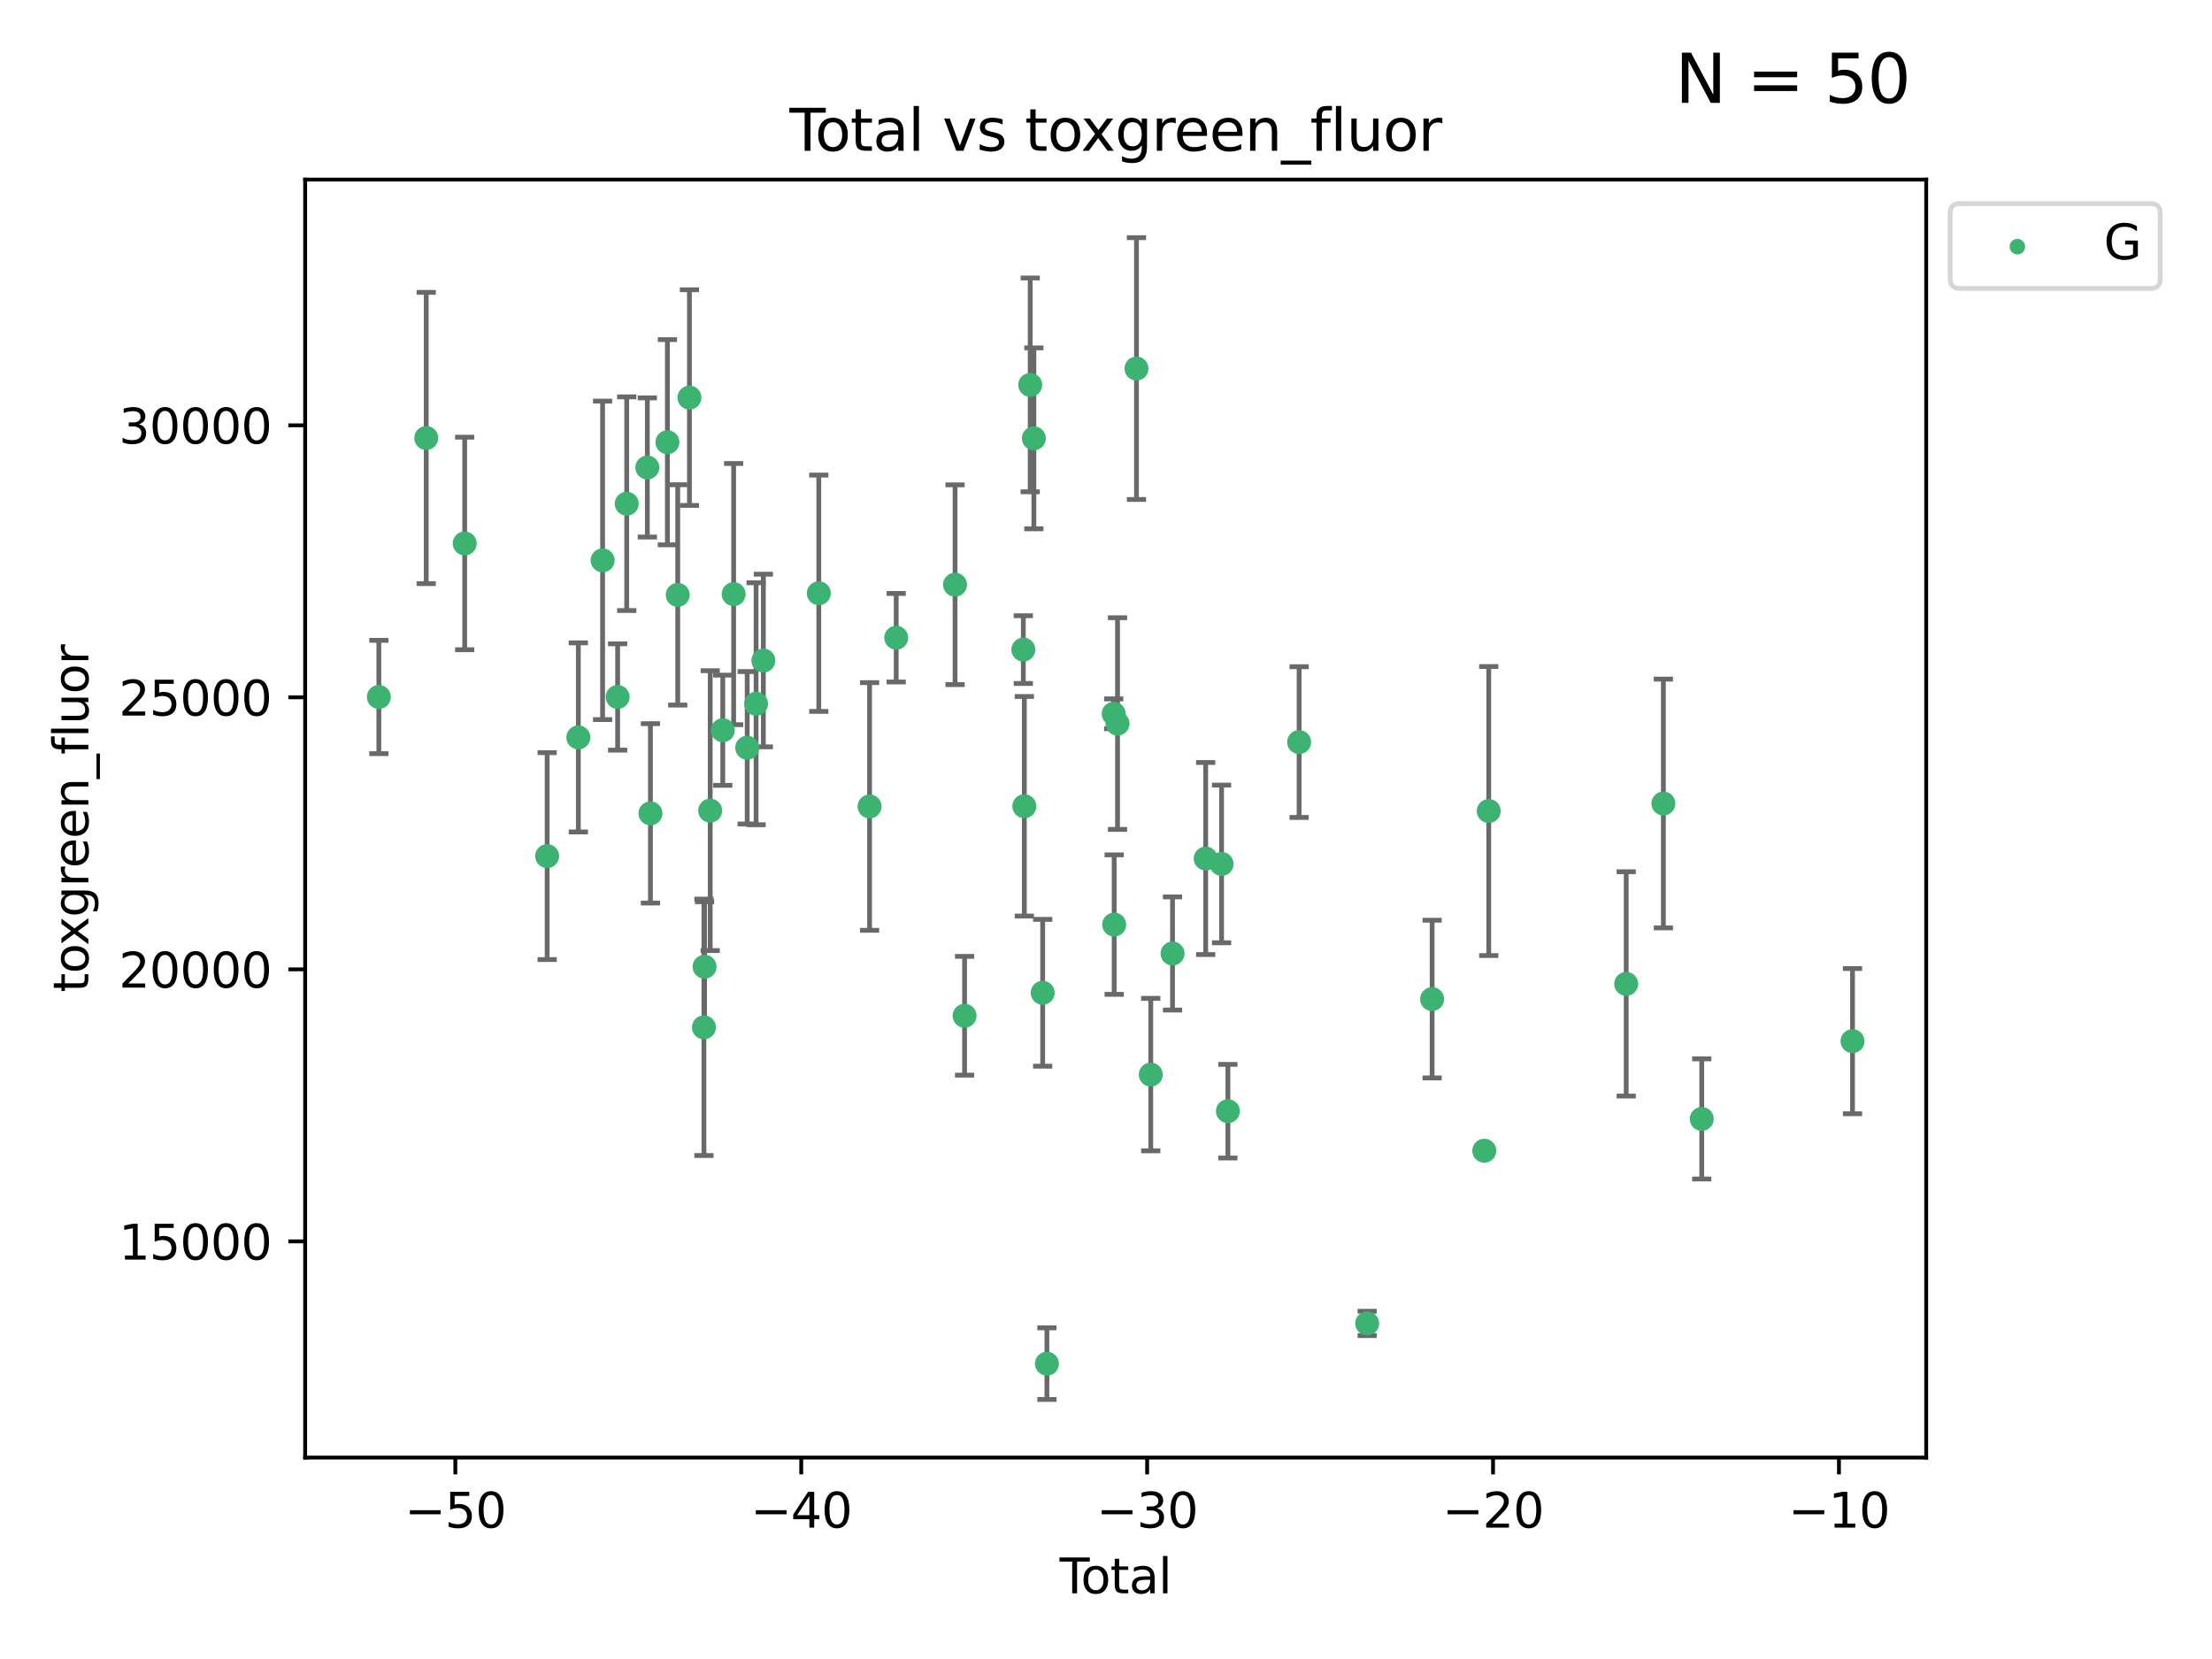<?xml version="1.0" encoding="utf-8" standalone="no"?>
<!DOCTYPE svg PUBLIC "-//W3C//DTD SVG 1.1//EN"
  "http://www.w3.org/Graphics/SVG/1.1/DTD/svg11.dtd">
<svg xmlns:xlink="http://www.w3.org/1999/xlink" width="460.8pt" height="345.6pt" viewBox="0 0 460.8 345.6" xmlns="http://www.w3.org/2000/svg" version="1.1">
 <defs>
  <style type="text/css">*{stroke-linejoin: round; stroke-linecap: butt}</style>
 </defs>
 <g id="figure_1">
  <g id="patch_1">
   <path d="M 0 345.6 
L 460.8 345.6 
L 460.8 0 
L 0 0 
z
" style="fill: #ffffff"/>
  </g>
  <g id="axes_1">
   <g id="patch_2">
    <path d="M 63.571 303.64 
L 401.26 303.64 
L 401.26 37.411 
L 63.571 37.411 
z
" style="fill: #ffffff"/>
   </g>
   <g id="PathCollection_1">
    <defs>
     <path id="m5ea5a7da32" d="M 0 1.118 
C 0.297 1.118 0.581 1 0.791 0.791 
C 1 0.581 1.118 0.297 1.118 0 
C 1.118 -0.297 1 -0.581 0.791 -0.791 
C 0.581 -1 0.297 -1.118 0 -1.118 
C -0.297 -1.118 -0.581 -1 -0.791 -0.791 
C -1 -0.581 -1.118 -0.297 -1.118 0 
C -1.118 0.297 -1 0.581 -0.791 0.791 
C -0.581 1 -0.297 1.118 0 1.118 
z
" style="stroke: #3cb371"/>
    </defs>
    <g clip-path="url(#pb5809bd1e4)">
     <use xlink:href="#m5ea5a7da32" x="78.921" y="145.194" style="fill: #3cb371; stroke: #3cb371"/>
     <use xlink:href="#m5ea5a7da32" x="88.792" y="91.243" style="fill: #3cb371; stroke: #3cb371"/>
     <use xlink:href="#m5ea5a7da32" x="96.805" y="113.213" style="fill: #3cb371; stroke: #3cb371"/>
     <use xlink:href="#m5ea5a7da32" x="113.98" y="178.341" style="fill: #3cb371; stroke: #3cb371"/>
     <use xlink:href="#m5ea5a7da32" x="120.479" y="153.611" style="fill: #3cb371; stroke: #3cb371"/>
     <use xlink:href="#m5ea5a7da32" x="125.533" y="116.731" style="fill: #3cb371; stroke: #3cb371"/>
     <use xlink:href="#m5ea5a7da32" x="128.664" y="145.193" style="fill: #3cb371; stroke: #3cb371"/>
     <use xlink:href="#m5ea5a7da32" x="130.556" y="104.932" style="fill: #3cb371; stroke: #3cb371"/>
     <use xlink:href="#m5ea5a7da32" x="134.852" y="97.382" style="fill: #3cb371; stroke: #3cb371"/>
     <use xlink:href="#m5ea5a7da32" x="135.497" y="169.439" style="fill: #3cb371; stroke: #3cb371"/>
     <use xlink:href="#m5ea5a7da32" x="139.033" y="92.121" style="fill: #3cb371; stroke: #3cb371"/>
     <use xlink:href="#m5ea5a7da32" x="141.185" y="123.926" style="fill: #3cb371; stroke: #3cb371"/>
     <use xlink:href="#m5ea5a7da32" x="143.623" y="82.827" style="fill: #3cb371; stroke: #3cb371"/>
     <use xlink:href="#m5ea5a7da32" x="146.642" y="214.011" style="fill: #3cb371; stroke: #3cb371"/>
     <use xlink:href="#m5ea5a7da32" x="146.775" y="201.388" style="fill: #3cb371; stroke: #3cb371"/>
     <use xlink:href="#m5ea5a7da32" x="147.95" y="168.87" style="fill: #3cb371; stroke: #3cb371"/>
     <use xlink:href="#m5ea5a7da32" x="150.568" y="152.119" style="fill: #3cb371; stroke: #3cb371"/>
     <use xlink:href="#m5ea5a7da32" x="152.831" y="123.762" style="fill: #3cb371; stroke: #3cb371"/>
     <use xlink:href="#m5ea5a7da32" x="155.655" y="155.771" style="fill: #3cb371; stroke: #3cb371"/>
     <use xlink:href="#m5ea5a7da32" x="157.504" y="146.603" style="fill: #3cb371; stroke: #3cb371"/>
     <use xlink:href="#m5ea5a7da32" x="159.019" y="137.6" style="fill: #3cb371; stroke: #3cb371"/>
     <use xlink:href="#m5ea5a7da32" x="170.572" y="123.585" style="fill: #3cb371; stroke: #3cb371"/>
     <use xlink:href="#m5ea5a7da32" x="181.15" y="168.002" style="fill: #3cb371; stroke: #3cb371"/>
     <use xlink:href="#m5ea5a7da32" x="186.695" y="132.848" style="fill: #3cb371; stroke: #3cb371"/>
     <use xlink:href="#m5ea5a7da32" x="198.955" y="121.806" style="fill: #3cb371; stroke: #3cb371"/>
     <use xlink:href="#m5ea5a7da32" x="200.939" y="211.602" style="fill: #3cb371; stroke: #3cb371"/>
     <use xlink:href="#m5ea5a7da32" x="213.179" y="135.322" style="fill: #3cb371; stroke: #3cb371"/>
     <use xlink:href="#m5ea5a7da32" x="213.387" y="167.957" style="fill: #3cb371; stroke: #3cb371"/>
     <use xlink:href="#m5ea5a7da32" x="214.613" y="80.181" style="fill: #3cb371; stroke: #3cb371"/>
     <use xlink:href="#m5ea5a7da32" x="215.374" y="91.312" style="fill: #3cb371; stroke: #3cb371"/>
     <use xlink:href="#m5ea5a7da32" x="217.208" y="206.814" style="fill: #3cb371; stroke: #3cb371"/>
     <use xlink:href="#m5ea5a7da32" x="218.09" y="284.078" style="fill: #3cb371; stroke: #3cb371"/>
     <use xlink:href="#m5ea5a7da32" x="232.007" y="148.697" style="fill: #3cb371; stroke: #3cb371"/>
     <use xlink:href="#m5ea5a7da32" x="232.104" y="192.611" style="fill: #3cb371; stroke: #3cb371"/>
     <use xlink:href="#m5ea5a7da32" x="232.802" y="150.732" style="fill: #3cb371; stroke: #3cb371"/>
     <use xlink:href="#m5ea5a7da32" x="236.748" y="76.781" style="fill: #3cb371; stroke: #3cb371"/>
     <use xlink:href="#m5ea5a7da32" x="239.724" y="223.856" style="fill: #3cb371; stroke: #3cb371"/>
     <use xlink:href="#m5ea5a7da32" x="244.258" y="198.632" style="fill: #3cb371; stroke: #3cb371"/>
     <use xlink:href="#m5ea5a7da32" x="251.167" y="178.848" style="fill: #3cb371; stroke: #3cb371"/>
     <use xlink:href="#m5ea5a7da32" x="254.476" y="179.974" style="fill: #3cb371; stroke: #3cb371"/>
     <use xlink:href="#m5ea5a7da32" x="255.793" y="231.48" style="fill: #3cb371; stroke: #3cb371"/>
     <use xlink:href="#m5ea5a7da32" x="270.63" y="154.591" style="fill: #3cb371; stroke: #3cb371"/>
     <use xlink:href="#m5ea5a7da32" x="284.806" y="275.689" style="fill: #3cb371; stroke: #3cb371"/>
     <use xlink:href="#m5ea5a7da32" x="298.336" y="208.126" style="fill: #3cb371; stroke: #3cb371"/>
     <use xlink:href="#m5ea5a7da32" x="309.203" y="239.719" style="fill: #3cb371; stroke: #3cb371"/>
     <use xlink:href="#m5ea5a7da32" x="310.132" y="168.956" style="fill: #3cb371; stroke: #3cb371"/>
     <use xlink:href="#m5ea5a7da32" x="338.77" y="204.964" style="fill: #3cb371; stroke: #3cb371"/>
     <use xlink:href="#m5ea5a7da32" x="346.513" y="167.385" style="fill: #3cb371; stroke: #3cb371"/>
     <use xlink:href="#m5ea5a7da32" x="354.504" y="233.095" style="fill: #3cb371; stroke: #3cb371"/>
     <use xlink:href="#m5ea5a7da32" x="385.911" y="216.889" style="fill: #3cb371; stroke: #3cb371"/>
    </g>
   </g>
   <g id="matplotlib.axis_1">
    <g id="xtick_1">
     <g id="line2d_1">
      <defs>
       <path id="m0cac21fc16" d="M 0 0 
L 0 3.5 
" style="stroke: #000000; stroke-width: 0.8"/>
      </defs>
      <g>
       <use xlink:href="#m0cac21fc16" x="94.856" y="303.64" style="stroke: #000000; stroke-width: 0.8"/>
      </g>
     </g>
     <g id="text_1">
      <!-- −50 -->
      <g transform="translate(84.304 318.238)scale(0.1 -0.1)">
       <defs>
        <path id="DejaVuSans-2212" d="M 678 2272 
L 4684 2272 
L 4684 1741 
L 678 1741 
L 678 2272 
z
" transform="scale(0.016)"/>
        <path id="DejaVuSans-35" d="M 691 4666 
L 3169 4666 
L 3169 4134 
L 1269 4134 
L 1269 2991 
Q 1406 3038 1543 3061 
Q 1681 3084 1819 3084 
Q 2600 3084 3056 2656 
Q 3513 2228 3513 1497 
Q 3513 744 3044 326 
Q 2575 -91 1722 -91 
Q 1428 -91 1123 -41 
Q 819 9 494 109 
L 494 744 
Q 775 591 1075 516 
Q 1375 441 1709 441 
Q 2250 441 2565 725 
Q 2881 1009 2881 1497 
Q 2881 1984 2565 2268 
Q 2250 2553 1709 2553 
Q 1456 2553 1204 2497 
Q 953 2441 691 2322 
L 691 4666 
z
" transform="scale(0.016)"/>
        <path id="DejaVuSans-30" d="M 2034 4250 
Q 1547 4250 1301 3770 
Q 1056 3291 1056 2328 
Q 1056 1369 1301 889 
Q 1547 409 2034 409 
Q 2525 409 2770 889 
Q 3016 1369 3016 2328 
Q 3016 3291 2770 3770 
Q 2525 4250 2034 4250 
z
M 2034 4750 
Q 2819 4750 3233 4129 
Q 3647 3509 3647 2328 
Q 3647 1150 3233 529 
Q 2819 -91 2034 -91 
Q 1250 -91 836 529 
Q 422 1150 422 2328 
Q 422 3509 836 4129 
Q 1250 4750 2034 4750 
z
" transform="scale(0.016)"/>
       </defs>
       <use xlink:href="#DejaVuSans-2212"/>
       <use xlink:href="#DejaVuSans-35" x="83.789"/>
       <use xlink:href="#DejaVuSans-30" x="147.412"/>
      </g>
     </g>
    </g>
    <g id="xtick_2">
     <g id="line2d_2">
      <g>
       <use xlink:href="#m0cac21fc16" x="166.914" y="303.64" style="stroke: #000000; stroke-width: 0.8"/>
      </g>
     </g>
     <g id="text_2">
      <!-- −40 -->
      <g transform="translate(156.361 318.238)scale(0.1 -0.1)">
       <defs>
        <path id="DejaVuSans-34" d="M 2419 4116 
L 825 1625 
L 2419 1625 
L 2419 4116 
z
M 2253 4666 
L 3047 4666 
L 3047 1625 
L 3713 1625 
L 3713 1100 
L 3047 1100 
L 3047 0 
L 2419 0 
L 2419 1100 
L 313 1100 
L 313 1709 
L 2253 4666 
z
" transform="scale(0.016)"/>
       </defs>
       <use xlink:href="#DejaVuSans-2212"/>
       <use xlink:href="#DejaVuSans-34" x="83.789"/>
       <use xlink:href="#DejaVuSans-30" x="147.412"/>
      </g>
     </g>
    </g>
    <g id="xtick_3">
     <g id="line2d_3">
      <g>
       <use xlink:href="#m0cac21fc16" x="238.971" y="303.64" style="stroke: #000000; stroke-width: 0.8"/>
      </g>
     </g>
     <g id="text_3">
      <!-- −30 -->
      <g transform="translate(228.419 318.238)scale(0.1 -0.1)">
       <defs>
        <path id="DejaVuSans-33" d="M 2597 2516 
Q 3050 2419 3304 2112 
Q 3559 1806 3559 1356 
Q 3559 666 3084 287 
Q 2609 -91 1734 -91 
Q 1441 -91 1130 -33 
Q 819 25 488 141 
L 488 750 
Q 750 597 1062 519 
Q 1375 441 1716 441 
Q 2309 441 2620 675 
Q 2931 909 2931 1356 
Q 2931 1769 2642 2001 
Q 2353 2234 1838 2234 
L 1294 2234 
L 1294 2753 
L 1863 2753 
Q 2328 2753 2575 2939 
Q 2822 3125 2822 3475 
Q 2822 3834 2567 4026 
Q 2313 4219 1838 4219 
Q 1578 4219 1281 4162 
Q 984 4106 628 3988 
L 628 4550 
Q 988 4650 1302 4700 
Q 1616 4750 1894 4750 
Q 2613 4750 3031 4423 
Q 3450 4097 3450 3541 
Q 3450 3153 3228 2886 
Q 3006 2619 2597 2516 
z
" transform="scale(0.016)"/>
       </defs>
       <use xlink:href="#DejaVuSans-2212"/>
       <use xlink:href="#DejaVuSans-33" x="83.789"/>
       <use xlink:href="#DejaVuSans-30" x="147.412"/>
      </g>
     </g>
    </g>
    <g id="xtick_4">
     <g id="line2d_4">
      <g>
       <use xlink:href="#m0cac21fc16" x="311.029" y="303.64" style="stroke: #000000; stroke-width: 0.8"/>
      </g>
     </g>
     <g id="text_4">
      <!-- −20 -->
      <g transform="translate(300.476 318.238)scale(0.1 -0.1)">
       <defs>
        <path id="DejaVuSans-32" d="M 1228 531 
L 3431 531 
L 3431 0 
L 469 0 
L 469 531 
Q 828 903 1448 1529 
Q 2069 2156 2228 2338 
Q 2531 2678 2651 2914 
Q 2772 3150 2772 3378 
Q 2772 3750 2511 3984 
Q 2250 4219 1831 4219 
Q 1534 4219 1204 4116 
Q 875 4013 500 3803 
L 500 4441 
Q 881 4594 1212 4672 
Q 1544 4750 1819 4750 
Q 2544 4750 2975 4387 
Q 3406 4025 3406 3419 
Q 3406 3131 3298 2873 
Q 3191 2616 2906 2266 
Q 2828 2175 2409 1742 
Q 1991 1309 1228 531 
z
" transform="scale(0.016)"/>
       </defs>
       <use xlink:href="#DejaVuSans-2212"/>
       <use xlink:href="#DejaVuSans-32" x="83.789"/>
       <use xlink:href="#DejaVuSans-30" x="147.412"/>
      </g>
     </g>
    </g>
    <g id="xtick_5">
     <g id="line2d_5">
      <g>
       <use xlink:href="#m0cac21fc16" x="383.086" y="303.64" style="stroke: #000000; stroke-width: 0.8"/>
      </g>
     </g>
     <g id="text_5">
      <!-- −10 -->
      <g transform="translate(372.534 318.238)scale(0.1 -0.1)">
       <defs>
        <path id="DejaVuSans-31" d="M 794 531 
L 1825 531 
L 1825 4091 
L 703 3866 
L 703 4441 
L 1819 4666 
L 2450 4666 
L 2450 531 
L 3481 531 
L 3481 0 
L 794 0 
L 794 531 
z
" transform="scale(0.016)"/>
       </defs>
       <use xlink:href="#DejaVuSans-2212"/>
       <use xlink:href="#DejaVuSans-31" x="83.789"/>
       <use xlink:href="#DejaVuSans-30" x="147.412"/>
      </g>
     </g>
    </g>
    <g id="text_6">
     <!-- Total -->
     <g transform="translate(220.739 331.917)scale(0.1 -0.1)">
      <defs>
       <path id="DejaVuSans-54" d="M -19 4666 
L 3928 4666 
L 3928 4134 
L 2272 4134 
L 2272 0 
L 1638 0 
L 1638 4134 
L -19 4134 
L -19 4666 
z
" transform="scale(0.016)"/>
       <path id="DejaVuSans-6f" d="M 1959 3097 
Q 1497 3097 1228 2736 
Q 959 2375 959 1747 
Q 959 1119 1226 758 
Q 1494 397 1959 397 
Q 2419 397 2687 759 
Q 2956 1122 2956 1747 
Q 2956 2369 2687 2733 
Q 2419 3097 1959 3097 
z
M 1959 3584 
Q 2709 3584 3137 3096 
Q 3566 2609 3566 1747 
Q 3566 888 3137 398 
Q 2709 -91 1959 -91 
Q 1206 -91 779 398 
Q 353 888 353 1747 
Q 353 2609 779 3096 
Q 1206 3584 1959 3584 
z
" transform="scale(0.016)"/>
       <path id="DejaVuSans-74" d="M 1172 4494 
L 1172 3500 
L 2356 3500 
L 2356 3053 
L 1172 3053 
L 1172 1153 
Q 1172 725 1289 603 
Q 1406 481 1766 481 
L 2356 481 
L 2356 0 
L 1766 0 
Q 1100 0 847 248 
Q 594 497 594 1153 
L 594 3053 
L 172 3053 
L 172 3500 
L 594 3500 
L 594 4494 
L 1172 4494 
z
" transform="scale(0.016)"/>
       <path id="DejaVuSans-61" d="M 2194 1759 
Q 1497 1759 1228 1600 
Q 959 1441 959 1056 
Q 959 750 1161 570 
Q 1363 391 1709 391 
Q 2188 391 2477 730 
Q 2766 1069 2766 1631 
L 2766 1759 
L 2194 1759 
z
M 3341 1997 
L 3341 0 
L 2766 0 
L 2766 531 
Q 2569 213 2275 61 
Q 1981 -91 1556 -91 
Q 1019 -91 701 211 
Q 384 513 384 1019 
Q 384 1609 779 1909 
Q 1175 2209 1959 2209 
L 2766 2209 
L 2766 2266 
Q 2766 2663 2505 2880 
Q 2244 3097 1772 3097 
Q 1472 3097 1187 3025 
Q 903 2953 641 2809 
L 641 3341 
Q 956 3463 1253 3523 
Q 1550 3584 1831 3584 
Q 2591 3584 2966 3190 
Q 3341 2797 3341 1997 
z
" transform="scale(0.016)"/>
       <path id="DejaVuSans-6c" d="M 603 4863 
L 1178 4863 
L 1178 0 
L 603 0 
L 603 4863 
z
" transform="scale(0.016)"/>
      </defs>
      <use xlink:href="#DejaVuSans-54"/>
      <use xlink:href="#DejaVuSans-6f" x="44.084"/>
      <use xlink:href="#DejaVuSans-74" x="105.266"/>
      <use xlink:href="#DejaVuSans-61" x="144.475"/>
      <use xlink:href="#DejaVuSans-6c" x="205.754"/>
     </g>
    </g>
   </g>
   <g id="matplotlib.axis_2">
    <g id="ytick_1">
     <g id="line2d_6">
      <defs>
       <path id="m25e5c425a2" d="M 0 0 
L -3.5 0 
" style="stroke: #000000; stroke-width: 0.8"/>
      </defs>
      <g>
       <use xlink:href="#m25e5c425a2" x="63.571" y="258.6" style="stroke: #000000; stroke-width: 0.8"/>
      </g>
     </g>
     <g id="text_7">
      <!-- 15000 -->
      <g transform="translate(24.759 262.399)scale(0.1 -0.1)">
       <use xlink:href="#DejaVuSans-31"/>
       <use xlink:href="#DejaVuSans-35" x="63.623"/>
       <use xlink:href="#DejaVuSans-30" x="127.246"/>
       <use xlink:href="#DejaVuSans-30" x="190.869"/>
       <use xlink:href="#DejaVuSans-30" x="254.492"/>
      </g>
     </g>
    </g>
    <g id="ytick_2">
     <g id="line2d_7">
      <g>
       <use xlink:href="#m25e5c425a2" x="63.571" y="201.933" style="stroke: #000000; stroke-width: 0.8"/>
      </g>
     </g>
     <g id="text_8">
      <!-- 20000 -->
      <g transform="translate(24.759 205.732)scale(0.1 -0.1)">
       <use xlink:href="#DejaVuSans-32"/>
       <use xlink:href="#DejaVuSans-30" x="63.623"/>
       <use xlink:href="#DejaVuSans-30" x="127.246"/>
       <use xlink:href="#DejaVuSans-30" x="190.869"/>
       <use xlink:href="#DejaVuSans-30" x="254.492"/>
      </g>
     </g>
    </g>
    <g id="ytick_3">
     <g id="line2d_8">
      <g>
       <use xlink:href="#m25e5c425a2" x="63.571" y="145.267" style="stroke: #000000; stroke-width: 0.8"/>
      </g>
     </g>
     <g id="text_9">
      <!-- 25000 -->
      <g transform="translate(24.759 149.066)scale(0.1 -0.1)">
       <use xlink:href="#DejaVuSans-32"/>
       <use xlink:href="#DejaVuSans-35" x="63.623"/>
       <use xlink:href="#DejaVuSans-30" x="127.246"/>
       <use xlink:href="#DejaVuSans-30" x="190.869"/>
       <use xlink:href="#DejaVuSans-30" x="254.492"/>
      </g>
     </g>
    </g>
    <g id="ytick_4">
     <g id="line2d_9">
      <g>
       <use xlink:href="#m25e5c425a2" x="63.571" y="88.601" style="stroke: #000000; stroke-width: 0.8"/>
      </g>
     </g>
     <g id="text_10">
      <!-- 30000 -->
      <g transform="translate(24.759 92.4)scale(0.1 -0.1)">
       <use xlink:href="#DejaVuSans-33"/>
       <use xlink:href="#DejaVuSans-30" x="63.623"/>
       <use xlink:href="#DejaVuSans-30" x="127.246"/>
       <use xlink:href="#DejaVuSans-30" x="190.869"/>
       <use xlink:href="#DejaVuSans-30" x="254.492"/>
      </g>
     </g>
    </g>
    <g id="text_11">
     <!-- toxgreen_fluor -->
     <g transform="translate(18.401 206.72)rotate(-90)scale(0.1 -0.1)">
      <defs>
       <path id="DejaVuSans-78" d="M 3513 3500 
L 2247 1797 
L 3578 0 
L 2900 0 
L 1881 1375 
L 863 0 
L 184 0 
L 1544 1831 
L 300 3500 
L 978 3500 
L 1906 2253 
L 2834 3500 
L 3513 3500 
z
" transform="scale(0.016)"/>
       <path id="DejaVuSans-67" d="M 2906 1791 
Q 2906 2416 2648 2759 
Q 2391 3103 1925 3103 
Q 1463 3103 1205 2759 
Q 947 2416 947 1791 
Q 947 1169 1205 825 
Q 1463 481 1925 481 
Q 2391 481 2648 825 
Q 2906 1169 2906 1791 
z
M 3481 434 
Q 3481 -459 3084 -895 
Q 2688 -1331 1869 -1331 
Q 1566 -1331 1297 -1286 
Q 1028 -1241 775 -1147 
L 775 -588 
Q 1028 -725 1275 -790 
Q 1522 -856 1778 -856 
Q 2344 -856 2625 -561 
Q 2906 -266 2906 331 
L 2906 616 
Q 2728 306 2450 153 
Q 2172 0 1784 0 
Q 1141 0 747 490 
Q 353 981 353 1791 
Q 353 2603 747 3093 
Q 1141 3584 1784 3584 
Q 2172 3584 2450 3431 
Q 2728 3278 2906 2969 
L 2906 3500 
L 3481 3500 
L 3481 434 
z
" transform="scale(0.016)"/>
       <path id="DejaVuSans-72" d="M 2631 2963 
Q 2534 3019 2420 3045 
Q 2306 3072 2169 3072 
Q 1681 3072 1420 2755 
Q 1159 2438 1159 1844 
L 1159 0 
L 581 0 
L 581 3500 
L 1159 3500 
L 1159 2956 
Q 1341 3275 1631 3429 
Q 1922 3584 2338 3584 
Q 2397 3584 2469 3576 
Q 2541 3569 2628 3553 
L 2631 2963 
z
" transform="scale(0.016)"/>
       <path id="DejaVuSans-65" d="M 3597 1894 
L 3597 1613 
L 953 1613 
Q 991 1019 1311 708 
Q 1631 397 2203 397 
Q 2534 397 2845 478 
Q 3156 559 3463 722 
L 3463 178 
Q 3153 47 2828 -22 
Q 2503 -91 2169 -91 
Q 1331 -91 842 396 
Q 353 884 353 1716 
Q 353 2575 817 3079 
Q 1281 3584 2069 3584 
Q 2775 3584 3186 3129 
Q 3597 2675 3597 1894 
z
M 3022 2063 
Q 3016 2534 2758 2815 
Q 2500 3097 2075 3097 
Q 1594 3097 1305 2825 
Q 1016 2553 972 2059 
L 3022 2063 
z
" transform="scale(0.016)"/>
       <path id="DejaVuSans-6e" d="M 3513 2113 
L 3513 0 
L 2938 0 
L 2938 2094 
Q 2938 2591 2744 2837 
Q 2550 3084 2163 3084 
Q 1697 3084 1428 2787 
Q 1159 2491 1159 1978 
L 1159 0 
L 581 0 
L 581 3500 
L 1159 3500 
L 1159 2956 
Q 1366 3272 1645 3428 
Q 1925 3584 2291 3584 
Q 2894 3584 3203 3211 
Q 3513 2838 3513 2113 
z
" transform="scale(0.016)"/>
       <path id="DejaVuSans-5f" d="M 3263 -1063 
L 3263 -1509 
L -63 -1509 
L -63 -1063 
L 3263 -1063 
z
" transform="scale(0.016)"/>
       <path id="DejaVuSans-66" d="M 2375 4863 
L 2375 4384 
L 1825 4384 
Q 1516 4384 1395 4259 
Q 1275 4134 1275 3809 
L 1275 3500 
L 2222 3500 
L 2222 3053 
L 1275 3053 
L 1275 0 
L 697 0 
L 697 3053 
L 147 3053 
L 147 3500 
L 697 3500 
L 697 3744 
Q 697 4328 969 4595 
Q 1241 4863 1831 4863 
L 2375 4863 
z
" transform="scale(0.016)"/>
       <path id="DejaVuSans-75" d="M 544 1381 
L 544 3500 
L 1119 3500 
L 1119 1403 
Q 1119 906 1312 657 
Q 1506 409 1894 409 
Q 2359 409 2629 706 
Q 2900 1003 2900 1516 
L 2900 3500 
L 3475 3500 
L 3475 0 
L 2900 0 
L 2900 538 
Q 2691 219 2414 64 
Q 2138 -91 1772 -91 
Q 1169 -91 856 284 
Q 544 659 544 1381 
z
M 1991 3584 
L 1991 3584 
z
" transform="scale(0.016)"/>
      </defs>
      <use xlink:href="#DejaVuSans-74"/>
      <use xlink:href="#DejaVuSans-6f" x="39.209"/>
      <use xlink:href="#DejaVuSans-78" x="97.266"/>
      <use xlink:href="#DejaVuSans-67" x="156.445"/>
      <use xlink:href="#DejaVuSans-72" x="219.922"/>
      <use xlink:href="#DejaVuSans-65" x="258.785"/>
      <use xlink:href="#DejaVuSans-65" x="320.309"/>
      <use xlink:href="#DejaVuSans-6e" x="381.832"/>
      <use xlink:href="#DejaVuSans-5f" x="445.211"/>
      <use xlink:href="#DejaVuSans-66" x="495.211"/>
      <use xlink:href="#DejaVuSans-6c" x="530.416"/>
      <use xlink:href="#DejaVuSans-75" x="558.199"/>
      <use xlink:href="#DejaVuSans-6f" x="621.578"/>
      <use xlink:href="#DejaVuSans-72" x="682.76"/>
     </g>
    </g>
   </g>
   <g id="LineCollection_1">
    <path d="M 78.921 156.997 
L 78.921 133.39 
" clip-path="url(#pb5809bd1e4)" style="fill: none; stroke: #696969"/>
    <path d="M 88.792 121.582 
L 88.792 60.903 
" clip-path="url(#pb5809bd1e4)" style="fill: none; stroke: #696969"/>
    <path d="M 96.805 135.354 
L 96.805 91.071 
" clip-path="url(#pb5809bd1e4)" style="fill: none; stroke: #696969"/>
    <path d="M 113.98 199.894 
L 113.98 156.789 
" clip-path="url(#pb5809bd1e4)" style="fill: none; stroke: #696969"/>
    <path d="M 120.479 173.308 
L 120.479 133.914 
" clip-path="url(#pb5809bd1e4)" style="fill: none; stroke: #696969"/>
    <path d="M 125.533 149.904 
L 125.533 83.559 
" clip-path="url(#pb5809bd1e4)" style="fill: none; stroke: #696969"/>
    <path d="M 128.664 156.268 
L 128.664 134.117 
" clip-path="url(#pb5809bd1e4)" style="fill: none; stroke: #696969"/>
    <path d="M 130.556 127.19 
L 130.556 82.674 
" clip-path="url(#pb5809bd1e4)" style="fill: none; stroke: #696969"/>
    <path d="M 134.852 111.875 
L 134.852 82.888 
" clip-path="url(#pb5809bd1e4)" style="fill: none; stroke: #696969"/>
    <path d="M 135.497 188.125 
L 135.497 150.752 
" clip-path="url(#pb5809bd1e4)" style="fill: none; stroke: #696969"/>
    <path d="M 139.033 113.496 
L 139.033 70.747 
" clip-path="url(#pb5809bd1e4)" style="fill: none; stroke: #696969"/>
    <path d="M 141.185 146.878 
L 141.185 100.974 
" clip-path="url(#pb5809bd1e4)" style="fill: none; stroke: #696969"/>
    <path d="M 143.623 105.286 
L 143.623 60.368 
" clip-path="url(#pb5809bd1e4)" style="fill: none; stroke: #696969"/>
    <path d="M 146.642 240.717 
L 146.642 187.306 
" clip-path="url(#pb5809bd1e4)" style="fill: none; stroke: #696969"/>
    <path d="M 146.775 214.929 
L 146.775 187.847 
" clip-path="url(#pb5809bd1e4)" style="fill: none; stroke: #696969"/>
    <path d="M 147.95 198.02 
L 147.95 139.72 
" clip-path="url(#pb5809bd1e4)" style="fill: none; stroke: #696969"/>
    <path d="M 150.568 163.596 
L 150.568 140.642 
" clip-path="url(#pb5809bd1e4)" style="fill: none; stroke: #696969"/>
    <path d="M 152.831 150.968 
L 152.831 96.556 
" clip-path="url(#pb5809bd1e4)" style="fill: none; stroke: #696969"/>
    <path d="M 155.655 171.643 
L 155.655 139.899 
" clip-path="url(#pb5809bd1e4)" style="fill: none; stroke: #696969"/>
    <path d="M 157.504 171.811 
L 157.504 121.394 
" clip-path="url(#pb5809bd1e4)" style="fill: none; stroke: #696969"/>
    <path d="M 159.019 155.586 
L 159.019 119.615 
" clip-path="url(#pb5809bd1e4)" style="fill: none; stroke: #696969"/>
    <path d="M 170.572 148.2 
L 170.572 98.969 
" clip-path="url(#pb5809bd1e4)" style="fill: none; stroke: #696969"/>
    <path d="M 181.15 193.799 
L 181.15 142.205 
" clip-path="url(#pb5809bd1e4)" style="fill: none; stroke: #696969"/>
    <path d="M 186.695 142.065 
L 186.695 123.631 
" clip-path="url(#pb5809bd1e4)" style="fill: none; stroke: #696969"/>
    <path d="M 198.955 142.613 
L 198.955 100.998 
" clip-path="url(#pb5809bd1e4)" style="fill: none; stroke: #696969"/>
    <path d="M 200.939 223.973 
L 200.939 199.23 
" clip-path="url(#pb5809bd1e4)" style="fill: none; stroke: #696969"/>
    <path d="M 213.179 142.379 
L 213.179 128.266 
" clip-path="url(#pb5809bd1e4)" style="fill: none; stroke: #696969"/>
    <path d="M 213.387 190.827 
L 213.387 145.087 
" clip-path="url(#pb5809bd1e4)" style="fill: none; stroke: #696969"/>
    <path d="M 214.613 102.454 
L 214.613 57.908 
" clip-path="url(#pb5809bd1e4)" style="fill: none; stroke: #696969"/>
    <path d="M 215.374 110.16 
L 215.374 72.465 
" clip-path="url(#pb5809bd1e4)" style="fill: none; stroke: #696969"/>
    <path d="M 217.208 222.107 
L 217.208 191.521 
" clip-path="url(#pb5809bd1e4)" style="fill: none; stroke: #696969"/>
    <path d="M 218.09 291.539 
L 218.09 276.617 
" clip-path="url(#pb5809bd1e4)" style="fill: none; stroke: #696969"/>
    <path d="M 232.007 151.806 
L 232.007 145.589 
" clip-path="url(#pb5809bd1e4)" style="fill: none; stroke: #696969"/>
    <path d="M 232.104 207.138 
L 232.104 178.083 
" clip-path="url(#pb5809bd1e4)" style="fill: none; stroke: #696969"/>
    <path d="M 232.802 172.781 
L 232.802 128.684 
" clip-path="url(#pb5809bd1e4)" style="fill: none; stroke: #696969"/>
    <path d="M 236.748 104.049 
L 236.748 49.513 
" clip-path="url(#pb5809bd1e4)" style="fill: none; stroke: #696969"/>
    <path d="M 239.724 239.739 
L 239.724 207.973 
" clip-path="url(#pb5809bd1e4)" style="fill: none; stroke: #696969"/>
    <path d="M 244.258 210.417 
L 244.258 186.846 
" clip-path="url(#pb5809bd1e4)" style="fill: none; stroke: #696969"/>
    <path d="M 251.167 198.854 
L 251.167 158.843 
" clip-path="url(#pb5809bd1e4)" style="fill: none; stroke: #696969"/>
    <path d="M 254.476 196.401 
L 254.476 163.547 
" clip-path="url(#pb5809bd1e4)" style="fill: none; stroke: #696969"/>
    <path d="M 255.793 241.229 
L 255.793 221.731 
" clip-path="url(#pb5809bd1e4)" style="fill: none; stroke: #696969"/>
    <path d="M 270.63 170.289 
L 270.63 138.893 
" clip-path="url(#pb5809bd1e4)" style="fill: none; stroke: #696969"/>
    <path d="M 284.806 278.224 
L 284.806 273.155 
" clip-path="url(#pb5809bd1e4)" style="fill: none; stroke: #696969"/>
    <path d="M 298.336 224.553 
L 298.336 191.698 
" clip-path="url(#pb5809bd1e4)" style="fill: none; stroke: #696969"/>
    <path d="M 309.203 240.776 
L 309.203 238.663 
" clip-path="url(#pb5809bd1e4)" style="fill: none; stroke: #696969"/>
    <path d="M 310.132 199.063 
L 310.132 138.849 
" clip-path="url(#pb5809bd1e4)" style="fill: none; stroke: #696969"/>
    <path d="M 338.77 228.327 
L 338.77 181.601 
" clip-path="url(#pb5809bd1e4)" style="fill: none; stroke: #696969"/>
    <path d="M 346.513 193.298 
L 346.513 141.472 
" clip-path="url(#pb5809bd1e4)" style="fill: none; stroke: #696969"/>
    <path d="M 354.504 245.61 
L 354.504 220.581 
" clip-path="url(#pb5809bd1e4)" style="fill: none; stroke: #696969"/>
    <path d="M 385.911 232.013 
L 385.911 201.765 
" clip-path="url(#pb5809bd1e4)" style="fill: none; stroke: #696969"/>
   </g>
   <g id="line2d_10">
    <defs>
     <path id="mae9d2082f3" d="M 2 0 
L -2 -0 
" style="stroke: #696969"/>
    </defs>
    <g clip-path="url(#pb5809bd1e4)">
     <use xlink:href="#mae9d2082f3" x="78.921" y="156.997" style="fill: #696969; stroke: #696969"/>
     <use xlink:href="#mae9d2082f3" x="88.792" y="121.582" style="fill: #696969; stroke: #696969"/>
     <use xlink:href="#mae9d2082f3" x="96.805" y="135.354" style="fill: #696969; stroke: #696969"/>
     <use xlink:href="#mae9d2082f3" x="113.98" y="199.894" style="fill: #696969; stroke: #696969"/>
     <use xlink:href="#mae9d2082f3" x="120.479" y="173.308" style="fill: #696969; stroke: #696969"/>
     <use xlink:href="#mae9d2082f3" x="125.533" y="149.904" style="fill: #696969; stroke: #696969"/>
     <use xlink:href="#mae9d2082f3" x="128.664" y="156.268" style="fill: #696969; stroke: #696969"/>
     <use xlink:href="#mae9d2082f3" x="130.556" y="127.19" style="fill: #696969; stroke: #696969"/>
     <use xlink:href="#mae9d2082f3" x="134.852" y="111.875" style="fill: #696969; stroke: #696969"/>
     <use xlink:href="#mae9d2082f3" x="135.497" y="188.125" style="fill: #696969; stroke: #696969"/>
     <use xlink:href="#mae9d2082f3" x="139.033" y="113.496" style="fill: #696969; stroke: #696969"/>
     <use xlink:href="#mae9d2082f3" x="141.185" y="146.878" style="fill: #696969; stroke: #696969"/>
     <use xlink:href="#mae9d2082f3" x="143.623" y="105.286" style="fill: #696969; stroke: #696969"/>
     <use xlink:href="#mae9d2082f3" x="146.642" y="240.717" style="fill: #696969; stroke: #696969"/>
     <use xlink:href="#mae9d2082f3" x="146.775" y="214.929" style="fill: #696969; stroke: #696969"/>
     <use xlink:href="#mae9d2082f3" x="147.95" y="198.02" style="fill: #696969; stroke: #696969"/>
     <use xlink:href="#mae9d2082f3" x="150.568" y="163.596" style="fill: #696969; stroke: #696969"/>
     <use xlink:href="#mae9d2082f3" x="152.831" y="150.968" style="fill: #696969; stroke: #696969"/>
     <use xlink:href="#mae9d2082f3" x="155.655" y="171.643" style="fill: #696969; stroke: #696969"/>
     <use xlink:href="#mae9d2082f3" x="157.504" y="171.811" style="fill: #696969; stroke: #696969"/>
     <use xlink:href="#mae9d2082f3" x="159.019" y="155.586" style="fill: #696969; stroke: #696969"/>
     <use xlink:href="#mae9d2082f3" x="170.572" y="148.2" style="fill: #696969; stroke: #696969"/>
     <use xlink:href="#mae9d2082f3" x="181.15" y="193.799" style="fill: #696969; stroke: #696969"/>
     <use xlink:href="#mae9d2082f3" x="186.695" y="142.065" style="fill: #696969; stroke: #696969"/>
     <use xlink:href="#mae9d2082f3" x="198.955" y="142.613" style="fill: #696969; stroke: #696969"/>
     <use xlink:href="#mae9d2082f3" x="200.939" y="223.973" style="fill: #696969; stroke: #696969"/>
     <use xlink:href="#mae9d2082f3" x="213.179" y="142.379" style="fill: #696969; stroke: #696969"/>
     <use xlink:href="#mae9d2082f3" x="213.387" y="190.827" style="fill: #696969; stroke: #696969"/>
     <use xlink:href="#mae9d2082f3" x="214.613" y="102.454" style="fill: #696969; stroke: #696969"/>
     <use xlink:href="#mae9d2082f3" x="215.374" y="110.16" style="fill: #696969; stroke: #696969"/>
     <use xlink:href="#mae9d2082f3" x="217.208" y="222.107" style="fill: #696969; stroke: #696969"/>
     <use xlink:href="#mae9d2082f3" x="218.09" y="291.539" style="fill: #696969; stroke: #696969"/>
     <use xlink:href="#mae9d2082f3" x="232.007" y="151.806" style="fill: #696969; stroke: #696969"/>
     <use xlink:href="#mae9d2082f3" x="232.104" y="207.138" style="fill: #696969; stroke: #696969"/>
     <use xlink:href="#mae9d2082f3" x="232.802" y="172.781" style="fill: #696969; stroke: #696969"/>
     <use xlink:href="#mae9d2082f3" x="236.748" y="104.049" style="fill: #696969; stroke: #696969"/>
     <use xlink:href="#mae9d2082f3" x="239.724" y="239.739" style="fill: #696969; stroke: #696969"/>
     <use xlink:href="#mae9d2082f3" x="244.258" y="210.417" style="fill: #696969; stroke: #696969"/>
     <use xlink:href="#mae9d2082f3" x="251.167" y="198.854" style="fill: #696969; stroke: #696969"/>
     <use xlink:href="#mae9d2082f3" x="254.476" y="196.401" style="fill: #696969; stroke: #696969"/>
     <use xlink:href="#mae9d2082f3" x="255.793" y="241.229" style="fill: #696969; stroke: #696969"/>
     <use xlink:href="#mae9d2082f3" x="270.63" y="170.289" style="fill: #696969; stroke: #696969"/>
     <use xlink:href="#mae9d2082f3" x="284.806" y="278.224" style="fill: #696969; stroke: #696969"/>
     <use xlink:href="#mae9d2082f3" x="298.336" y="224.553" style="fill: #696969; stroke: #696969"/>
     <use xlink:href="#mae9d2082f3" x="309.203" y="240.776" style="fill: #696969; stroke: #696969"/>
     <use xlink:href="#mae9d2082f3" x="310.132" y="199.063" style="fill: #696969; stroke: #696969"/>
     <use xlink:href="#mae9d2082f3" x="338.77" y="228.327" style="fill: #696969; stroke: #696969"/>
     <use xlink:href="#mae9d2082f3" x="346.513" y="193.298" style="fill: #696969; stroke: #696969"/>
     <use xlink:href="#mae9d2082f3" x="354.504" y="245.61" style="fill: #696969; stroke: #696969"/>
     <use xlink:href="#mae9d2082f3" x="385.911" y="232.013" style="fill: #696969; stroke: #696969"/>
    </g>
   </g>
   <g id="line2d_11">
    <g clip-path="url(#pb5809bd1e4)">
     <use xlink:href="#mae9d2082f3" x="78.921" y="133.39" style="fill: #696969; stroke: #696969"/>
     <use xlink:href="#mae9d2082f3" x="88.792" y="60.903" style="fill: #696969; stroke: #696969"/>
     <use xlink:href="#mae9d2082f3" x="96.805" y="91.071" style="fill: #696969; stroke: #696969"/>
     <use xlink:href="#mae9d2082f3" x="113.98" y="156.789" style="fill: #696969; stroke: #696969"/>
     <use xlink:href="#mae9d2082f3" x="120.479" y="133.914" style="fill: #696969; stroke: #696969"/>
     <use xlink:href="#mae9d2082f3" x="125.533" y="83.559" style="fill: #696969; stroke: #696969"/>
     <use xlink:href="#mae9d2082f3" x="128.664" y="134.117" style="fill: #696969; stroke: #696969"/>
     <use xlink:href="#mae9d2082f3" x="130.556" y="82.674" style="fill: #696969; stroke: #696969"/>
     <use xlink:href="#mae9d2082f3" x="134.852" y="82.888" style="fill: #696969; stroke: #696969"/>
     <use xlink:href="#mae9d2082f3" x="135.497" y="150.752" style="fill: #696969; stroke: #696969"/>
     <use xlink:href="#mae9d2082f3" x="139.033" y="70.747" style="fill: #696969; stroke: #696969"/>
     <use xlink:href="#mae9d2082f3" x="141.185" y="100.974" style="fill: #696969; stroke: #696969"/>
     <use xlink:href="#mae9d2082f3" x="143.623" y="60.368" style="fill: #696969; stroke: #696969"/>
     <use xlink:href="#mae9d2082f3" x="146.642" y="187.306" style="fill: #696969; stroke: #696969"/>
     <use xlink:href="#mae9d2082f3" x="146.775" y="187.847" style="fill: #696969; stroke: #696969"/>
     <use xlink:href="#mae9d2082f3" x="147.95" y="139.72" style="fill: #696969; stroke: #696969"/>
     <use xlink:href="#mae9d2082f3" x="150.568" y="140.642" style="fill: #696969; stroke: #696969"/>
     <use xlink:href="#mae9d2082f3" x="152.831" y="96.556" style="fill: #696969; stroke: #696969"/>
     <use xlink:href="#mae9d2082f3" x="155.655" y="139.899" style="fill: #696969; stroke: #696969"/>
     <use xlink:href="#mae9d2082f3" x="157.504" y="121.394" style="fill: #696969; stroke: #696969"/>
     <use xlink:href="#mae9d2082f3" x="159.019" y="119.615" style="fill: #696969; stroke: #696969"/>
     <use xlink:href="#mae9d2082f3" x="170.572" y="98.969" style="fill: #696969; stroke: #696969"/>
     <use xlink:href="#mae9d2082f3" x="181.15" y="142.205" style="fill: #696969; stroke: #696969"/>
     <use xlink:href="#mae9d2082f3" x="186.695" y="123.631" style="fill: #696969; stroke: #696969"/>
     <use xlink:href="#mae9d2082f3" x="198.955" y="100.998" style="fill: #696969; stroke: #696969"/>
     <use xlink:href="#mae9d2082f3" x="200.939" y="199.23" style="fill: #696969; stroke: #696969"/>
     <use xlink:href="#mae9d2082f3" x="213.179" y="128.266" style="fill: #696969; stroke: #696969"/>
     <use xlink:href="#mae9d2082f3" x="213.387" y="145.087" style="fill: #696969; stroke: #696969"/>
     <use xlink:href="#mae9d2082f3" x="214.613" y="57.908" style="fill: #696969; stroke: #696969"/>
     <use xlink:href="#mae9d2082f3" x="215.374" y="72.465" style="fill: #696969; stroke: #696969"/>
     <use xlink:href="#mae9d2082f3" x="217.208" y="191.521" style="fill: #696969; stroke: #696969"/>
     <use xlink:href="#mae9d2082f3" x="218.09" y="276.617" style="fill: #696969; stroke: #696969"/>
     <use xlink:href="#mae9d2082f3" x="232.007" y="145.589" style="fill: #696969; stroke: #696969"/>
     <use xlink:href="#mae9d2082f3" x="232.104" y="178.083" style="fill: #696969; stroke: #696969"/>
     <use xlink:href="#mae9d2082f3" x="232.802" y="128.684" style="fill: #696969; stroke: #696969"/>
     <use xlink:href="#mae9d2082f3" x="236.748" y="49.513" style="fill: #696969; stroke: #696969"/>
     <use xlink:href="#mae9d2082f3" x="239.724" y="207.973" style="fill: #696969; stroke: #696969"/>
     <use xlink:href="#mae9d2082f3" x="244.258" y="186.846" style="fill: #696969; stroke: #696969"/>
     <use xlink:href="#mae9d2082f3" x="251.167" y="158.843" style="fill: #696969; stroke: #696969"/>
     <use xlink:href="#mae9d2082f3" x="254.476" y="163.547" style="fill: #696969; stroke: #696969"/>
     <use xlink:href="#mae9d2082f3" x="255.793" y="221.731" style="fill: #696969; stroke: #696969"/>
     <use xlink:href="#mae9d2082f3" x="270.63" y="138.893" style="fill: #696969; stroke: #696969"/>
     <use xlink:href="#mae9d2082f3" x="284.806" y="273.155" style="fill: #696969; stroke: #696969"/>
     <use xlink:href="#mae9d2082f3" x="298.336" y="191.698" style="fill: #696969; stroke: #696969"/>
     <use xlink:href="#mae9d2082f3" x="309.203" y="238.663" style="fill: #696969; stroke: #696969"/>
     <use xlink:href="#mae9d2082f3" x="310.132" y="138.849" style="fill: #696969; stroke: #696969"/>
     <use xlink:href="#mae9d2082f3" x="338.77" y="181.601" style="fill: #696969; stroke: #696969"/>
     <use xlink:href="#mae9d2082f3" x="346.513" y="141.472" style="fill: #696969; stroke: #696969"/>
     <use xlink:href="#mae9d2082f3" x="354.504" y="220.581" style="fill: #696969; stroke: #696969"/>
     <use xlink:href="#mae9d2082f3" x="385.911" y="201.765" style="fill: #696969; stroke: #696969"/>
    </g>
   </g>
   <g id="line2d_12">
    <defs>
     <path id="m9c4f5219fc" d="M 0 2 
C 0.53 2 1.039 1.789 1.414 1.414 
C 1.789 1.039 2 0.53 2 0 
C 2 -0.53 1.789 -1.039 1.414 -1.414 
C 1.039 -1.789 0.53 -2 0 -2 
C -0.53 -2 -1.039 -1.789 -1.414 -1.414 
C -1.789 -1.039 -2 -0.53 -2 0 
C -2 0.53 -1.789 1.039 -1.414 1.414 
C -1.039 1.789 -0.53 2 0 2 
z
" style="stroke: #3cb371"/>
    </defs>
    <g clip-path="url(#pb5809bd1e4)">
     <use xlink:href="#m9c4f5219fc" x="78.921" y="145.194" style="fill: #3cb371; stroke: #3cb371"/>
     <use xlink:href="#m9c4f5219fc" x="88.792" y="91.243" style="fill: #3cb371; stroke: #3cb371"/>
     <use xlink:href="#m9c4f5219fc" x="96.805" y="113.213" style="fill: #3cb371; stroke: #3cb371"/>
     <use xlink:href="#m9c4f5219fc" x="113.98" y="178.341" style="fill: #3cb371; stroke: #3cb371"/>
     <use xlink:href="#m9c4f5219fc" x="120.479" y="153.611" style="fill: #3cb371; stroke: #3cb371"/>
     <use xlink:href="#m9c4f5219fc" x="125.533" y="116.731" style="fill: #3cb371; stroke: #3cb371"/>
     <use xlink:href="#m9c4f5219fc" x="128.664" y="145.193" style="fill: #3cb371; stroke: #3cb371"/>
     <use xlink:href="#m9c4f5219fc" x="130.556" y="104.932" style="fill: #3cb371; stroke: #3cb371"/>
     <use xlink:href="#m9c4f5219fc" x="134.852" y="97.382" style="fill: #3cb371; stroke: #3cb371"/>
     <use xlink:href="#m9c4f5219fc" x="135.497" y="169.439" style="fill: #3cb371; stroke: #3cb371"/>
     <use xlink:href="#m9c4f5219fc" x="139.033" y="92.121" style="fill: #3cb371; stroke: #3cb371"/>
     <use xlink:href="#m9c4f5219fc" x="141.185" y="123.926" style="fill: #3cb371; stroke: #3cb371"/>
     <use xlink:href="#m9c4f5219fc" x="143.623" y="82.827" style="fill: #3cb371; stroke: #3cb371"/>
     <use xlink:href="#m9c4f5219fc" x="146.642" y="214.011" style="fill: #3cb371; stroke: #3cb371"/>
     <use xlink:href="#m9c4f5219fc" x="146.775" y="201.388" style="fill: #3cb371; stroke: #3cb371"/>
     <use xlink:href="#m9c4f5219fc" x="147.95" y="168.87" style="fill: #3cb371; stroke: #3cb371"/>
     <use xlink:href="#m9c4f5219fc" x="150.568" y="152.119" style="fill: #3cb371; stroke: #3cb371"/>
     <use xlink:href="#m9c4f5219fc" x="152.831" y="123.762" style="fill: #3cb371; stroke: #3cb371"/>
     <use xlink:href="#m9c4f5219fc" x="155.655" y="155.771" style="fill: #3cb371; stroke: #3cb371"/>
     <use xlink:href="#m9c4f5219fc" x="157.504" y="146.603" style="fill: #3cb371; stroke: #3cb371"/>
     <use xlink:href="#m9c4f5219fc" x="159.019" y="137.6" style="fill: #3cb371; stroke: #3cb371"/>
     <use xlink:href="#m9c4f5219fc" x="170.572" y="123.585" style="fill: #3cb371; stroke: #3cb371"/>
     <use xlink:href="#m9c4f5219fc" x="181.15" y="168.002" style="fill: #3cb371; stroke: #3cb371"/>
     <use xlink:href="#m9c4f5219fc" x="186.695" y="132.848" style="fill: #3cb371; stroke: #3cb371"/>
     <use xlink:href="#m9c4f5219fc" x="198.955" y="121.806" style="fill: #3cb371; stroke: #3cb371"/>
     <use xlink:href="#m9c4f5219fc" x="200.939" y="211.602" style="fill: #3cb371; stroke: #3cb371"/>
     <use xlink:href="#m9c4f5219fc" x="213.179" y="135.322" style="fill: #3cb371; stroke: #3cb371"/>
     <use xlink:href="#m9c4f5219fc" x="213.387" y="167.957" style="fill: #3cb371; stroke: #3cb371"/>
     <use xlink:href="#m9c4f5219fc" x="214.613" y="80.181" style="fill: #3cb371; stroke: #3cb371"/>
     <use xlink:href="#m9c4f5219fc" x="215.374" y="91.312" style="fill: #3cb371; stroke: #3cb371"/>
     <use xlink:href="#m9c4f5219fc" x="217.208" y="206.814" style="fill: #3cb371; stroke: #3cb371"/>
     <use xlink:href="#m9c4f5219fc" x="218.09" y="284.078" style="fill: #3cb371; stroke: #3cb371"/>
     <use xlink:href="#m9c4f5219fc" x="232.007" y="148.697" style="fill: #3cb371; stroke: #3cb371"/>
     <use xlink:href="#m9c4f5219fc" x="232.104" y="192.611" style="fill: #3cb371; stroke: #3cb371"/>
     <use xlink:href="#m9c4f5219fc" x="232.802" y="150.732" style="fill: #3cb371; stroke: #3cb371"/>
     <use xlink:href="#m9c4f5219fc" x="236.748" y="76.781" style="fill: #3cb371; stroke: #3cb371"/>
     <use xlink:href="#m9c4f5219fc" x="239.724" y="223.856" style="fill: #3cb371; stroke: #3cb371"/>
     <use xlink:href="#m9c4f5219fc" x="244.258" y="198.632" style="fill: #3cb371; stroke: #3cb371"/>
     <use xlink:href="#m9c4f5219fc" x="251.167" y="178.848" style="fill: #3cb371; stroke: #3cb371"/>
     <use xlink:href="#m9c4f5219fc" x="254.476" y="179.974" style="fill: #3cb371; stroke: #3cb371"/>
     <use xlink:href="#m9c4f5219fc" x="255.793" y="231.48" style="fill: #3cb371; stroke: #3cb371"/>
     <use xlink:href="#m9c4f5219fc" x="270.63" y="154.591" style="fill: #3cb371; stroke: #3cb371"/>
     <use xlink:href="#m9c4f5219fc" x="284.806" y="275.689" style="fill: #3cb371; stroke: #3cb371"/>
     <use xlink:href="#m9c4f5219fc" x="298.336" y="208.126" style="fill: #3cb371; stroke: #3cb371"/>
     <use xlink:href="#m9c4f5219fc" x="309.203" y="239.719" style="fill: #3cb371; stroke: #3cb371"/>
     <use xlink:href="#m9c4f5219fc" x="310.132" y="168.956" style="fill: #3cb371; stroke: #3cb371"/>
     <use xlink:href="#m9c4f5219fc" x="338.77" y="204.964" style="fill: #3cb371; stroke: #3cb371"/>
     <use xlink:href="#m9c4f5219fc" x="346.513" y="167.385" style="fill: #3cb371; stroke: #3cb371"/>
     <use xlink:href="#m9c4f5219fc" x="354.504" y="233.095" style="fill: #3cb371; stroke: #3cb371"/>
     <use xlink:href="#m9c4f5219fc" x="385.911" y="216.889" style="fill: #3cb371; stroke: #3cb371"/>
    </g>
   </g>
   <g id="patch_3">
    <path d="M 63.571 303.64 
L 63.571 37.411 
" style="fill: none; stroke: #000000; stroke-width: 0.8; stroke-linejoin: miter; stroke-linecap: square"/>
   </g>
   <g id="patch_4">
    <path d="M 401.26 303.64 
L 401.26 37.411 
" style="fill: none; stroke: #000000; stroke-width: 0.8; stroke-linejoin: miter; stroke-linecap: square"/>
   </g>
   <g id="patch_5">
    <path d="M 63.571 303.64 
L 401.26 303.64 
" style="fill: none; stroke: #000000; stroke-width: 0.8; stroke-linejoin: miter; stroke-linecap: square"/>
   </g>
   <g id="patch_6">
    <path d="M 63.571 37.411 
L 401.26 37.411 
" style="fill: none; stroke: #000000; stroke-width: 0.8; stroke-linejoin: miter; stroke-linecap: square"/>
   </g>
   <g id="text_12">
    <!-- N = 50 -->
    <g transform="translate(348.964 21.426)scale(0.14 -0.14)">
     <defs>
      <path id="DejaVuSans-4e" d="M 628 4666 
L 1478 4666 
L 3547 763 
L 3547 4666 
L 4159 4666 
L 4159 0 
L 3309 0 
L 1241 3903 
L 1241 0 
L 628 0 
L 628 4666 
z
" transform="scale(0.016)"/>
      <path id="DejaVuSans-20" transform="scale(0.016)"/>
      <path id="DejaVuSans-3d" d="M 678 2906 
L 4684 2906 
L 4684 2381 
L 678 2381 
L 678 2906 
z
M 678 1631 
L 4684 1631 
L 4684 1100 
L 678 1100 
L 678 1631 
z
" transform="scale(0.016)"/>
     </defs>
     <use xlink:href="#DejaVuSans-4e"/>
     <use xlink:href="#DejaVuSans-20" x="74.805"/>
     <use xlink:href="#DejaVuSans-3d" x="106.592"/>
     <use xlink:href="#DejaVuSans-20" x="190.381"/>
     <use xlink:href="#DejaVuSans-35" x="222.168"/>
     <use xlink:href="#DejaVuSans-30" x="285.791"/>
    </g>
   </g>
   <g id="text_13">
    <!-- Total vs toxgreen_fluor -->
    <g transform="translate(164.48 31.411)scale(0.12 -0.12)">
     <defs>
      <path id="DejaVuSans-76" d="M 191 3500 
L 800 3500 
L 1894 563 
L 2988 3500 
L 3597 3500 
L 2284 0 
L 1503 0 
L 191 3500 
z
" transform="scale(0.016)"/>
      <path id="DejaVuSans-73" d="M 2834 3397 
L 2834 2853 
Q 2591 2978 2328 3040 
Q 2066 3103 1784 3103 
Q 1356 3103 1142 2972 
Q 928 2841 928 2578 
Q 928 2378 1081 2264 
Q 1234 2150 1697 2047 
L 1894 2003 
Q 2506 1872 2764 1633 
Q 3022 1394 3022 966 
Q 3022 478 2636 193 
Q 2250 -91 1575 -91 
Q 1294 -91 989 -36 
Q 684 19 347 128 
L 347 722 
Q 666 556 975 473 
Q 1284 391 1588 391 
Q 1994 391 2212 530 
Q 2431 669 2431 922 
Q 2431 1156 2273 1281 
Q 2116 1406 1581 1522 
L 1381 1569 
Q 847 1681 609 1914 
Q 372 2147 372 2553 
Q 372 3047 722 3315 
Q 1072 3584 1716 3584 
Q 2034 3584 2315 3537 
Q 2597 3491 2834 3397 
z
" transform="scale(0.016)"/>
     </defs>
     <use xlink:href="#DejaVuSans-54"/>
     <use xlink:href="#DejaVuSans-6f" x="44.084"/>
     <use xlink:href="#DejaVuSans-74" x="105.266"/>
     <use xlink:href="#DejaVuSans-61" x="144.475"/>
     <use xlink:href="#DejaVuSans-6c" x="205.754"/>
     <use xlink:href="#DejaVuSans-20" x="233.537"/>
     <use xlink:href="#DejaVuSans-76" x="265.324"/>
     <use xlink:href="#DejaVuSans-73" x="324.504"/>
     <use xlink:href="#DejaVuSans-20" x="376.604"/>
     <use xlink:href="#DejaVuSans-74" x="408.391"/>
     <use xlink:href="#DejaVuSans-6f" x="447.6"/>
     <use xlink:href="#DejaVuSans-78" x="505.656"/>
     <use xlink:href="#DejaVuSans-67" x="564.836"/>
     <use xlink:href="#DejaVuSans-72" x="628.312"/>
     <use xlink:href="#DejaVuSans-65" x="667.176"/>
     <use xlink:href="#DejaVuSans-65" x="728.699"/>
     <use xlink:href="#DejaVuSans-6e" x="790.223"/>
     <use xlink:href="#DejaVuSans-5f" x="853.602"/>
     <use xlink:href="#DejaVuSans-66" x="903.602"/>
     <use xlink:href="#DejaVuSans-6c" x="938.807"/>
     <use xlink:href="#DejaVuSans-75" x="966.59"/>
     <use xlink:href="#DejaVuSans-6f" x="1029.969"/>
     <use xlink:href="#DejaVuSans-72" x="1091.15"/>
    </g>
   </g>
   <g id="legend_1">
    <g id="patch_7">
     <path d="M 408.26 60.089 
L 448.008 60.089 
Q 450.008 60.089 450.008 58.089 
L 450.008 44.411 
Q 450.008 42.411 448.008 42.411 
L 408.26 42.411 
Q 406.26 42.411 406.26 44.411 
L 406.26 58.089 
Q 406.26 60.089 408.26 60.089 
z
" style="fill: #ffffff; opacity: 0.8; stroke: #cccccc; stroke-linejoin: miter"/>
    </g>
    <g id="PathCollection_2">
     <g>
      <use xlink:href="#m5ea5a7da32" x="420.26" y="51.385" style="fill: #3cb371; stroke: #3cb371"/>
     </g>
    </g>
    <g id="text_14">
     <!-- G -->
     <g transform="translate(438.26 54.01)scale(0.1 -0.1)">
      <defs>
       <path id="DejaVuSans-47" d="M 3809 666 
L 3809 1919 
L 2778 1919 
L 2778 2438 
L 4434 2438 
L 4434 434 
Q 4069 175 3628 42 
Q 3188 -91 2688 -91 
Q 1594 -91 976 548 
Q 359 1188 359 2328 
Q 359 3472 976 4111 
Q 1594 4750 2688 4750 
Q 3144 4750 3555 4637 
Q 3966 4525 4313 4306 
L 4313 3634 
Q 3963 3931 3569 4081 
Q 3175 4231 2741 4231 
Q 1884 4231 1454 3753 
Q 1025 3275 1025 2328 
Q 1025 1384 1454 906 
Q 1884 428 2741 428 
Q 3075 428 3337 486 
Q 3600 544 3809 666 
z
" transform="scale(0.016)"/>
      </defs>
      <use xlink:href="#DejaVuSans-47"/>
     </g>
    </g>
   </g>
  </g>
 </g>
 <defs>
  <clipPath id="pb5809bd1e4">
   <rect x="63.571" y="37.411" width="337.689" height="266.229"/>
  </clipPath>
 </defs>
</svg>
